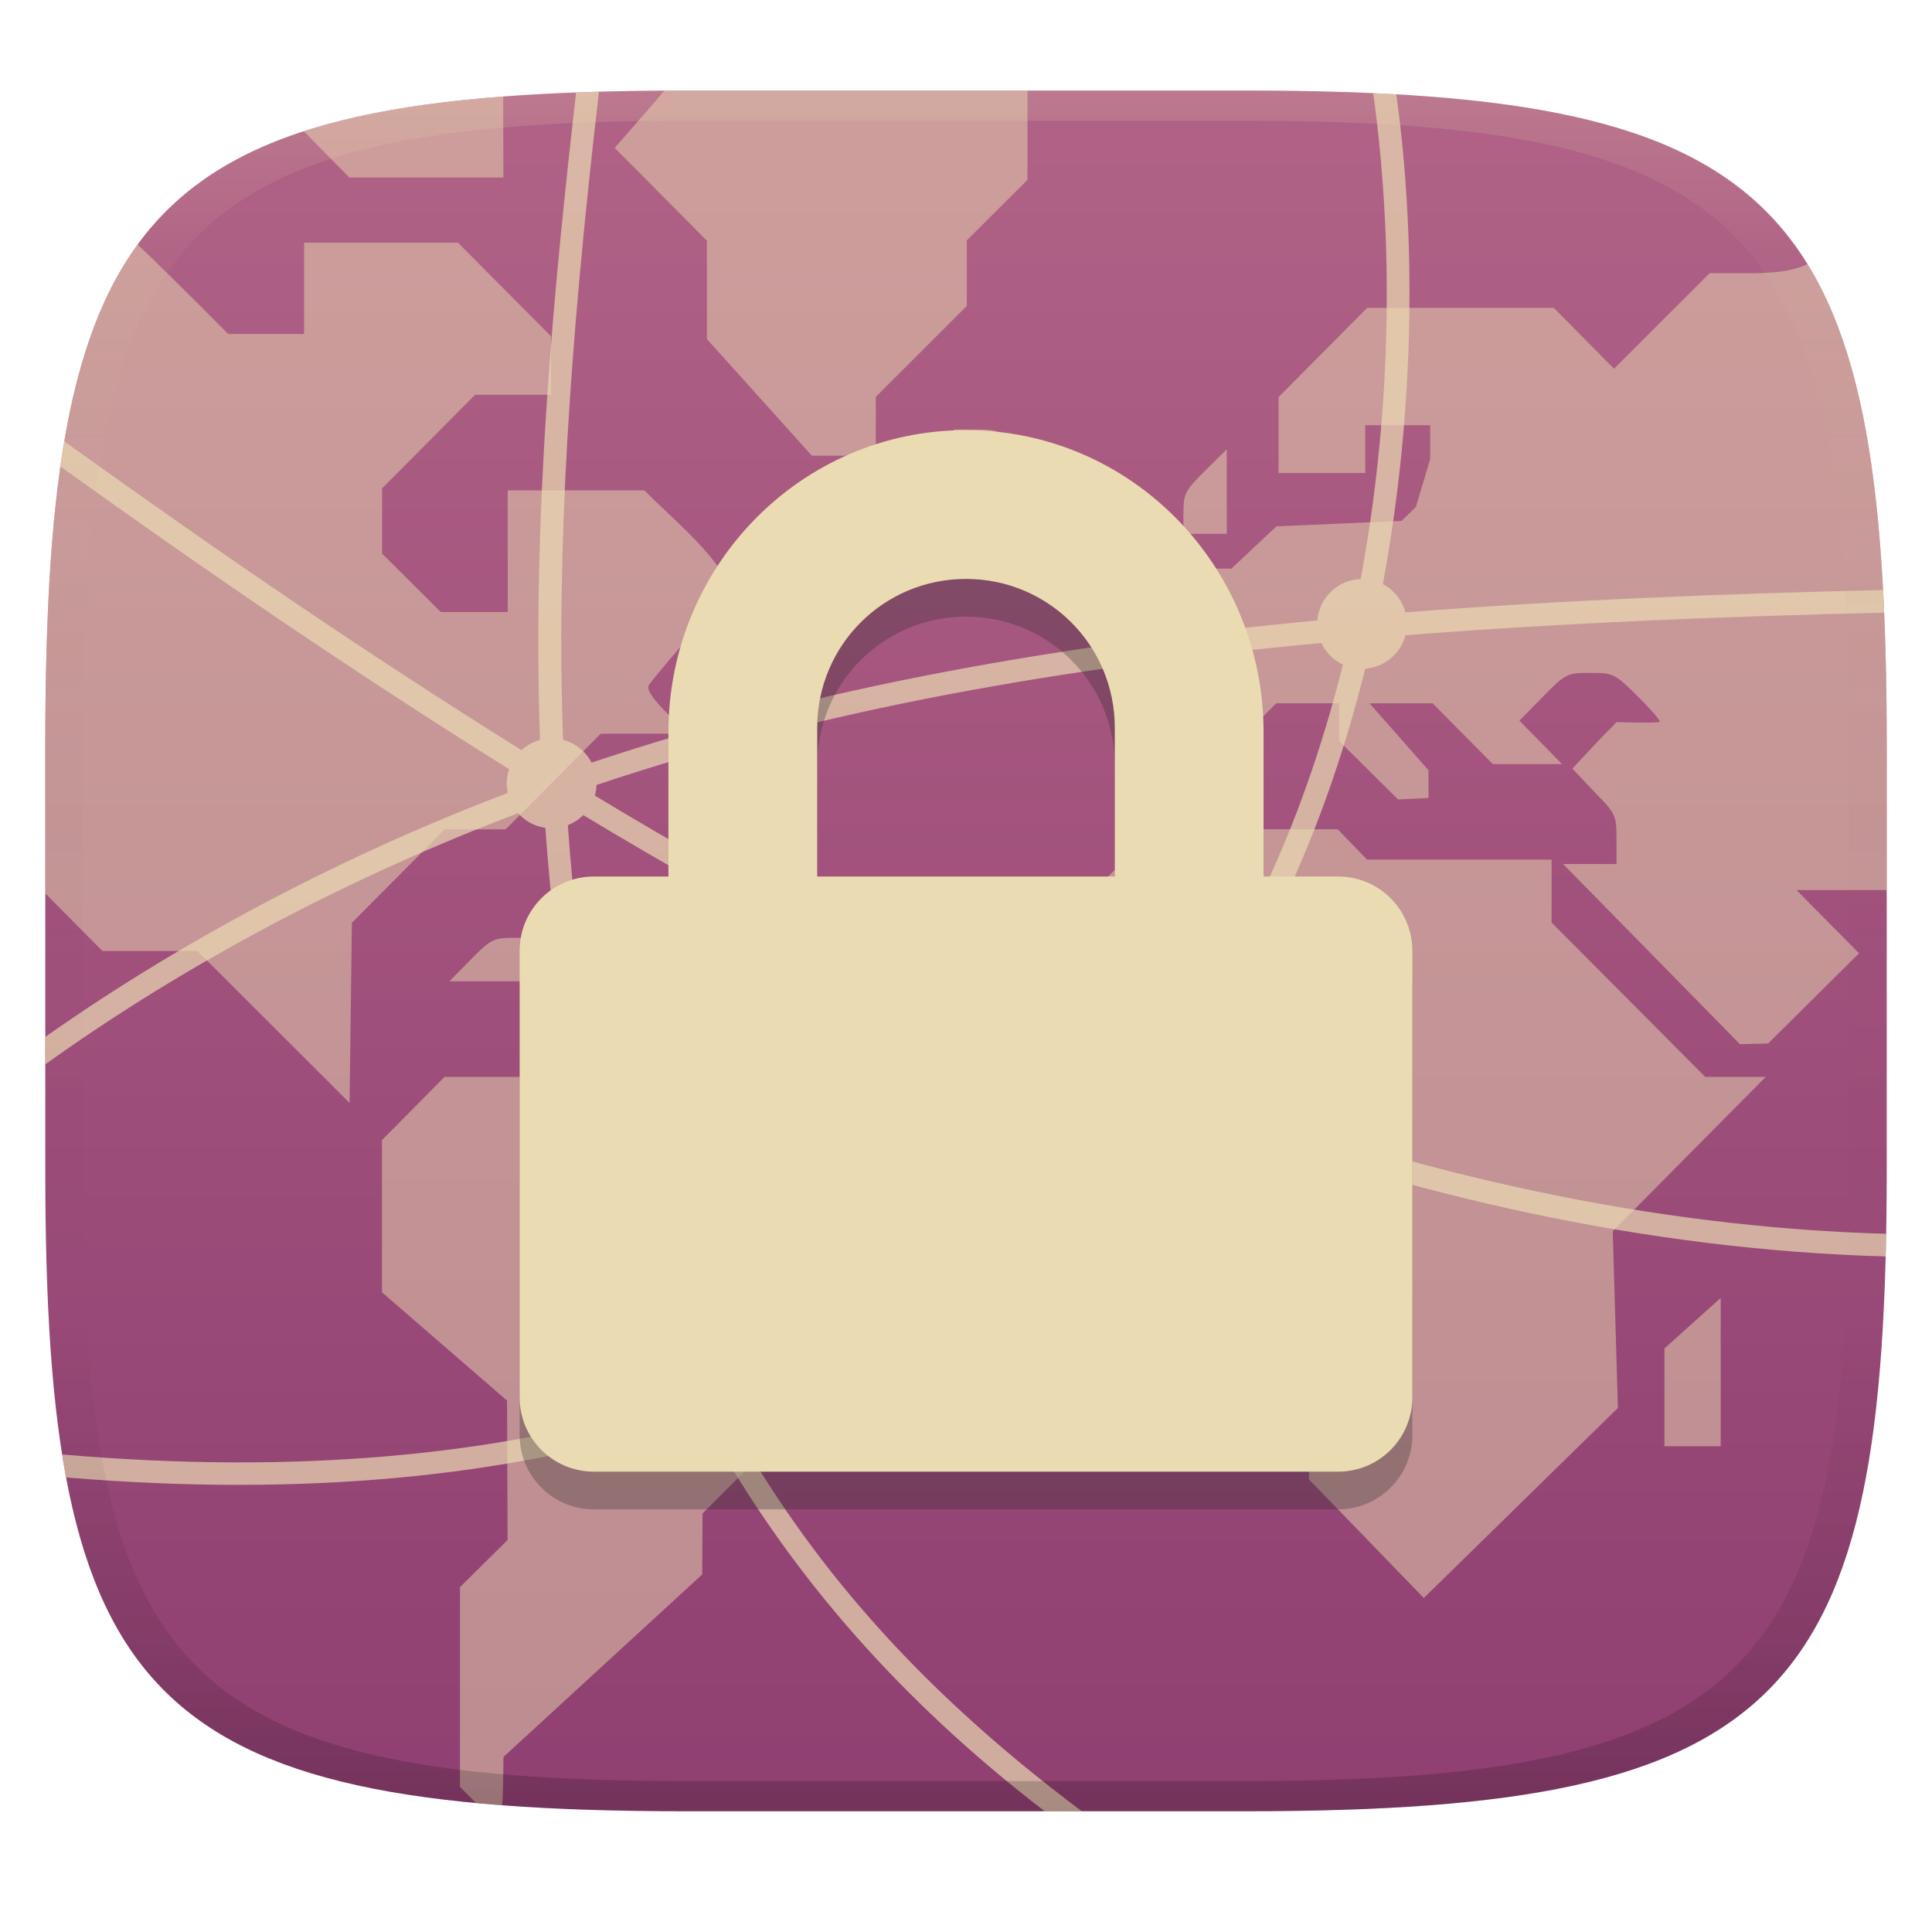 <svg width="256" height="256" version="1.1" xmlns="http://www.w3.org/2000/svg">
  <defs>
    <linearGradient id="linearGradient31" x1=".5" x2=".5" y2="1" gradientTransform="matrix(244,0,0,228,5.986,12)" gradientUnits="userSpaceOnUse">
      <stop stop-color="#ebdbb2" stop-opacity=".2" offset="0"/>
      <stop stop-color="#ebdbb2" stop-opacity=".05" offset=".1"/>
      <stop stop-opacity="0" offset=".704"/>
      <stop stop-opacity=".1" offset=".897"/>
      <stop stop-opacity=".2" offset="1"/>
    </linearGradient>
    <linearGradient id="linearGradient6" x1="140" x2="140" y1="12" y2="240" gradientUnits="userSpaceOnUse">
      <stop stop-color="#b16286" offset="0"/>
      <stop stop-color="#8f3f71" offset="1"/>
    </linearGradient>
  </defs>
  <path d="m165 12c72 0 85 15 85 87v56c0 70-13 85-85 85h-74c-72 0-85-15-85-85v-56c0-72 13-87 85-87z" fill="url(#linearGradient6)" style="isolation:isolate"/>
  <path d="m88.03 12.01c-2.152 2.566-6.582 7.583-6.582 7.583l12.22 12.3v13.03l13.9 15.45h8.482v-7.793l12.06-12.05v-8.686l8.035-8.002v-11.84zm-21.36 0.783c-10.47 0.796-19.16 2.231-26.42 4.595 2.006 2.044 6.035 6.133 6.035 6.133h20.42zm-26.38 19.37v12.09h-10.06s-7.91-8.012-12-11.85c-8.094 11.1-11.25 27.81-12.03 52.36-0.032 1.327-0.077 2.587-0.105 4.01-0.07 3.306-0.1 6.645-0.1 10.23v19.37l7.575 7.638h12.59l20.16 20.13 0.309-23.87 12.3-12.38h8.074l12.59-12.67h11.46l-2.775-2.826c-1.876-1.908-2.623-3.069-2.311-3.596 0.691-1.155 10.18-11.96 10.84-13.07-2.507-4.834-7.533-8.829-11.43-12.75h-18.1v16.12h-8.869l-7.779-7.742v-8.643l12.32-12.4h10.06v-7.754l-12.32-12.4zm192.3 4.03h-6.051l-12.67 12.67-7.98-8.066h-24.73l-11.74 11.82v10.06h11.48v-6.334h8.609v4.492l-1.898 6.34-1.898 1.846-8.291 0.365-8.289 0.359-5.959 5.598h-8.105v7.812l-6.312 6.254v11.84h12.37l7.977-8.059h8.352v5.014l7.805 7.73 4.018-0.195 4e-3 -3.676-7.816-8.873h8.363l7.979 8.059h9.168l-5.652-5.76 3.113-3.166c3.026-3.077 3.211-3.162 6.279-3.162 3.037 0 3.274 0.116 6.191 3 1.667 1.653 3.029 3.209 3.029 3.457 0 0.248-5.75 0.065-5.75 0.065-1.751 1.964 0.79-0.974-5.84 6.156l2.855 3.029c2.906 2.95 2.992 3.136 2.992 6.33v3.291l-7.082-8e-3 23.44 23.88 3.732-0.088 12.05-11.96-8.289-8.373h11.96v-18.94c0-30.51-2.334-50.76-10.5-64-2.156 1.005-4.569 1.153-6.914 1.193zm-106.2 20.72v5.756h11.72l-2.824-2.881c-2.686-2.733-2.98-2.875-5.867-2.875zm36.16 2.633-2.867 2.832c-2.651 2.621-2.871 3.05-2.871 5.594v2.756h5.742v-5.592zm-63.14 21.85c-2.01 2.005-4.01 4.018-6.012 6.031h3.221c2.161 0 3.459 0.283 3.937 0.863 0.934 1.123 3.103 1.103 4.053-0.039 0.537-2.408-3.53-5.184-5.199-6.855zm53.68 28.48-14.65 14.67v20.19l10.06 10.05h14.29l3.32 3.291c3.141 3.124 3.318 3.444 3.318 6.123 0 2.423 0.287 3.148 2.008 5.057l2.006 2.229v24.54l15.22 15.72 25.72-25.19-0.686-23.41 20.27-20.45h-8.008l-20.36-20.45v-8.342h-24.46l-3.893-4.025h-12.08zm-85.14 14.39c-2.536 0-2.96 0.225-5.572 2.881l-2.826 2.879h11.15v-5.76zm-9.047 18.43-8.293 8.377v20.16l16.58 14.36 0.068 18.46-6.312 6.256v26.46l2.14 2.144s2.09 0.194 3.432 0.291c0.159-0.665 0.198-6.402 0.198-6.402l26.33-24.18 0.045-8.078 12.63-12.63v-3.197c0-3.112 0.08-3.28 3.156-6.322l3.158-3.127v-16.08l-8.41-8.434h-16.6l-7.973-8.061zm169.1 29.29-7.461 6.693v12.96h7.461z" fill="#ebdbb2" opacity=".5" stroke-width="3.865"/>
  <path d="m79.367 12.151c-1.035 0.029-2.026 0.061-3.033 0.099-2.854 25.075-5.853 55.129-4.781 85.803-0.914 0.246-1.756 0.707-2.457 1.344-21.222-13.256-40.445-26.472-59.725-40.305l-0.858-0.604c-0.183 1.08-0.357 2.195-0.517 3.322 19.161 13.74 38.324 26.904 59.461 40.107-0.206 0.605-0.312 1.24-0.316 1.879 0.005 0.427 0.056 0.852 0.152 1.268-20.985 7.964-42.384 19.01-61.293 32.326v3.644c19.18-13.762 41.126-25.138 62.652-33.281 0.935 1.052 2.212 1.738 3.606 1.938 1.49 20.817 5.126 45.778 17.24 71.188-1.218 1.124-1.912 2.704-1.916 4.361 0.002 0.313 0.029 0.625 0.08 0.934-21.635 6.533-47.755 9.283-79.434 6.549 0.165 1.041 0.337 2.045 0.524 3.043 31.772 2.656 58.163-0.198 80.087-6.891 1.124 1.458 2.858 2.315 4.699 2.32 0.466-5e-3 0.929-0.065 1.381-0.178 10.303 18.035 24.449 34.34 43.51 48.982h4.912c-22.921-17.152-36.323-33.841-45.781-50.383 1.205-1.106 1.902-2.659 1.928-4.295 21.677-8.419 38.333-20.982 51.041-35.801 0.793 0.376 1.659 0.572 2.537 0.574 1.905-6e-3 3.691-0.923 4.807-2.467 29.253 10.811 59.932 17.94 91.991 18.859 0.025-0.958 0.047-2.018 0.065-3-31.63-0.913-61.987-7.934-90.958-18.631 0.031-0.238 0.048-0.478 0.051-0.719-3.7e-4 -1.348-0.458-2.657-1.299-3.711 10.255-14.18 18.136-31.572 23.176-51.824 2.54-0.183 4.682-1.961 5.33-4.424 20.484-1.613 41.659-2.496 63.438-2.994-0.044-1.007-0.091-2.021-0.144-3-21.69 0.496-42.826 1.356-63.296 2.957-0.43-1.613-1.517-2.971-2.996-3.744 4.408-23.679 4.317-46.83 1.779-64.899-1.003-0.058-2.018-0.108-3.051-0.156 1.936 13.932 3.404 37.064-1.666 64.39-3.03 0.1-5.501 2.46-5.74 5.482-33.886 3.197-66.029 8.762-96.17 18.838-0.777-1.497-2.153-2.595-3.785-3.019-0.881-24.922 0.799-51.832 4.769-85.884zm95.715 73.046c0.59 1.261 1.604 2.276 2.865 2.867-5.701 22.803-14.4 39.192-22.619 50.564-0.718-0.294-1.486-0.446-2.262-0.445-1.91 6e-3 -3.701 0.928-4.816 2.478-24.151-9.765-47.33-21.9-69.428-35.242 0.128-0.458 0.2-0.931 0.215-1.406 30.025-10.074 62.124-15.624 96.045-18.816zm-97.793 22.809c22.197 13.398 45.528 25.604 69.871 35.445-0.029 0.228-0.046 0.458-0.049 0.688 5e-3 1.251 0.404 2.469 1.141 3.481-12.311 14.385-28.473 26.539-49.488 34.766-1.044-1.911-3.047-3.101-5.225-3.102-0.487 4e-3 -0.972 0.068-1.443 0.189-12.323-25.969-15.542-51.675-16.854-70.137 0.767-0.297 1.464-0.75 2.047-1.33z" fill="#ebdbb2" opacity=".7" style="isolation:isolate"/>
  <path d="m91 12c-72 0-85 15-85 87v56c0 70 13 85 85 85h74c72 0 85-15 85-85v-56c0-72-13-87-85-87zm0 4h74c68 0 80 15 80 83v56c0 66-12 81-80 81h-74c-68 0-80-15-80-81v-56c0-68 12-83 80-83z" fill="url(#linearGradient31)" style="isolation:isolate"/>
  <path class="ColorScheme-Text" d="m128 61.993c-21.845 0-39.431 17.961-39.431 40.042v19.104h-9.858c-5.461 0-9.858 4.396-9.858 9.858v59.146c0 5.461 4.396 9.858 9.858 9.858h98.577c5.461 0 9.858-4.396 9.858-9.858v-59.146c0-5.461-4.396-9.858-9.858-9.858h-9.858v-19.104c0-22.081-17.586-40.042-39.431-40.042zm0 19.715c10.922 0 19.715 8.793 19.715 19.715v19.715h-39.431v-19.715c0-10.922 8.793-19.715 19.715-19.715z" color="#ebdbb2" fill="#282828" opacity=".3" stroke-width="9.858"/>
  <path class="ColorScheme-Text" d="m128 56.996c-21.845 0-39.431 17.961-39.431 40.042v19.104h-9.858c-5.461 0-9.858 4.396-9.858 9.858v59.146c0 5.461 4.396 9.858 9.858 9.858h98.577c5.461 0 9.858-4.396 9.858-9.858v-59.146c0-5.461-4.396-9.858-9.858-9.858h-9.858v-19.104c0-22.081-17.586-40.042-39.431-40.042zm0 19.715c10.922 0 19.715 8.793 19.715 19.715v19.715h-39.431v-19.715c0-10.922 8.793-19.715 19.715-19.715z" color="#ebdbb2" fill="currentColor" stroke-width="9.858"/>
</svg>
